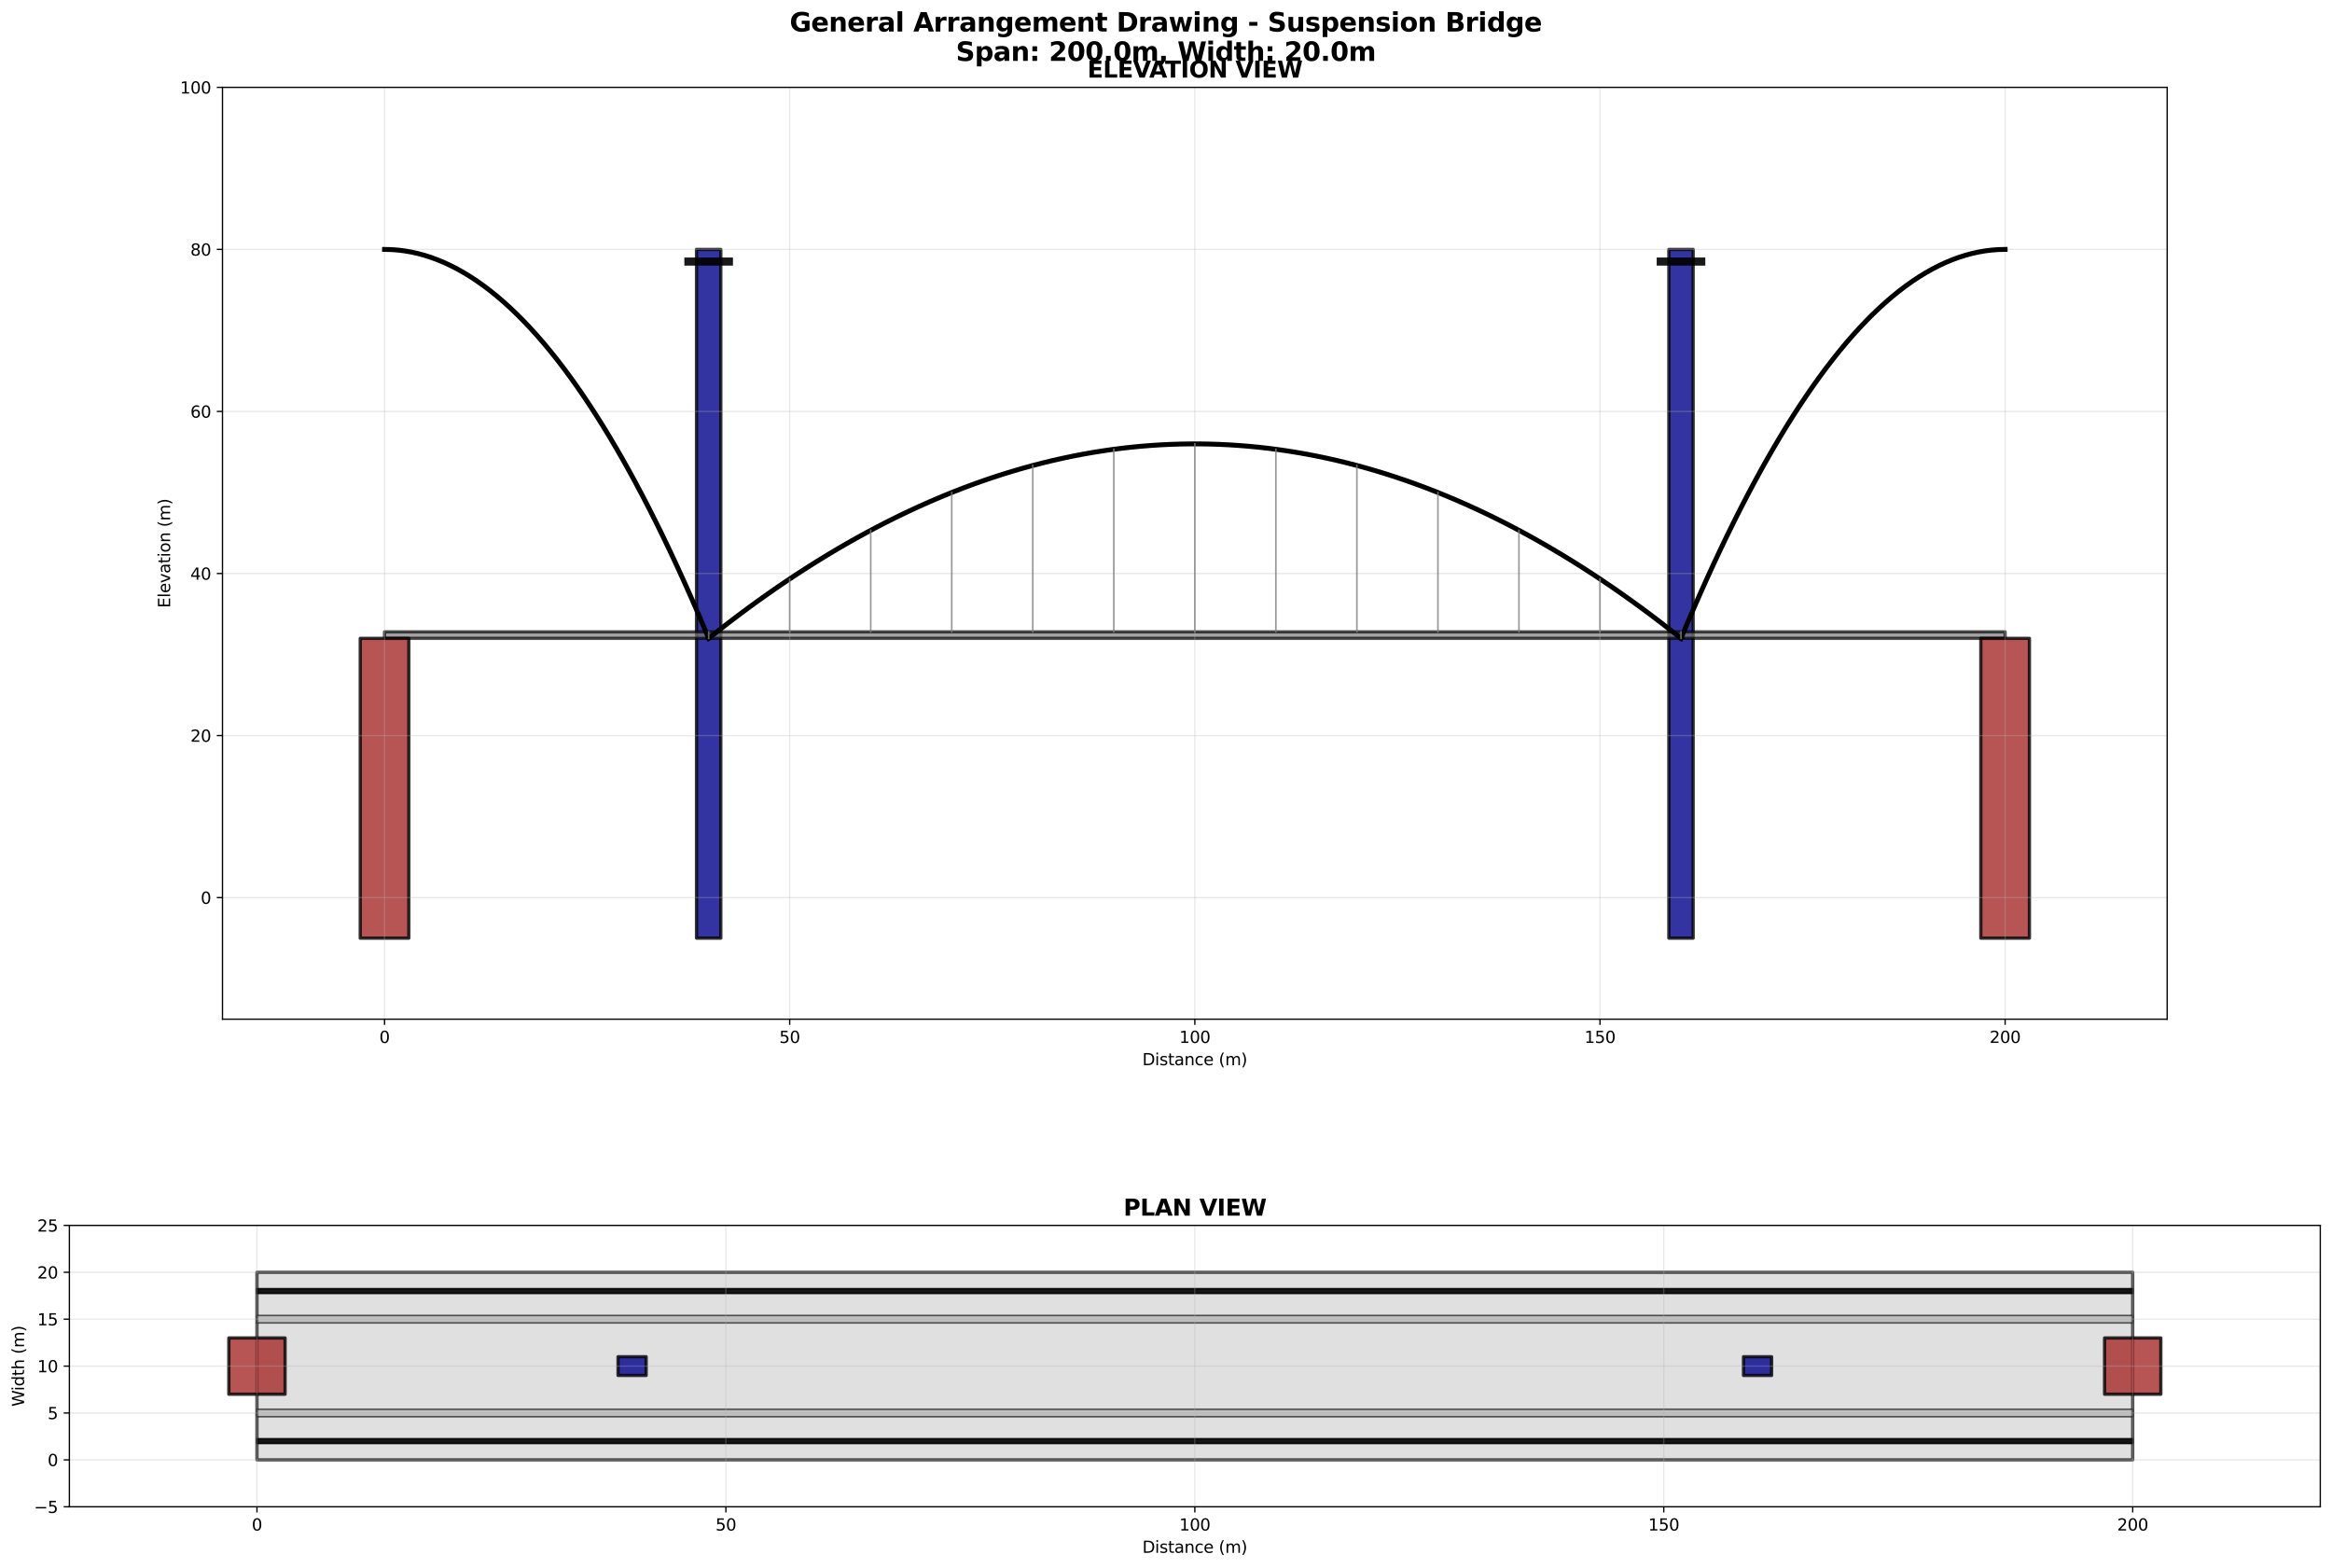 <?xml version="1.0" encoding="utf-8" standalone="no"?>
<!DOCTYPE svg PUBLIC "-//W3C//DTD SVG 1.1//EN"
  "http://www.w3.org/Graphics/SVG/1.1/DTD/svg11.dtd">
<svg xmlns:xlink="http://www.w3.org/1999/xlink" width="1432.47pt" height="963.135pt" viewBox="0 0 1432.47 963.135" xmlns="http://www.w3.org/2000/svg" version="1.1">
 <defs>
  <style type="text/css">*{stroke-linejoin: round; stroke-linecap: butt}</style>
 </defs>
 <g id="figure_1">
  <g id="patch_1">
   <path d="M 0 963.135 
L 1432.47 963.135 
L 1432.47 0 
L 0 0 
z
" style="fill: #ffffff"/>
  </g>
  <g id="axes_1">
   <g id="patch_2">
    <path d="M 136.666 626.057 
L 1331.225 626.057 
L 1331.225 53.664 
L 136.666 53.664 
z
" style="fill: #ffffff"/>
   </g>
   <g id="patch_3">
    <path d="M 427.839 576.284 
L 442.771 576.284 
L 442.771 153.211 
L 427.839 153.211 
z
" clip-path="url(#pac3e25e88b)" style="fill: #00008b; opacity: 0.8; stroke: #000000; stroke-width: 2; stroke-linejoin: miter"/>
   </g>
   <g id="patch_4">
    <path d="M 420.373 163.165 
L 450.237 163.165 
L 450.237 158.188 
L 420.373 158.188 
z
" clip-path="url(#pac3e25e88b)" style="opacity: 0.9"/>
   </g>
   <g id="patch_5">
    <path d="M 1025.119 576.284 
L 1040.051 576.284 
L 1040.051 153.211 
L 1025.119 153.211 
z
" clip-path="url(#pac3e25e88b)" style="fill: #00008b; opacity: 0.8; stroke: #000000; stroke-width: 2; stroke-linejoin: miter"/>
   </g>
   <g id="patch_6">
    <path d="M 1017.653 163.165 
L 1047.517 163.165 
L 1047.517 158.188 
L 1017.653 158.188 
z
" clip-path="url(#pac3e25e88b)" style="opacity: 0.9"/>
   </g>
   <g id="patch_7">
    <path d="M 236.212 392.122 
L 1231.678 392.122 
L 1231.678 388.141 
L 236.212 388.141 
z
" clip-path="url(#pac3e25e88b)" style="fill: #808080; opacity: 0.7; stroke: #000000; stroke-width: 2; stroke-linejoin: miter"/>
   </g>
   <g id="patch_8">
    <path d="M 221.28 576.284 
L 251.144 576.284 
L 251.144 392.122 
L 221.28 392.122 
z
" clip-path="url(#pac3e25e88b)" style="fill: #a52a2a; opacity: 0.8; stroke: #000000; stroke-width: 2; stroke-linejoin: miter"/>
   </g>
   <g id="patch_9">
    <path d="M 1216.746 576.284 
L 1246.61 576.284 
L 1246.61 392.122 
L 1216.746 392.122 
z
" clip-path="url(#pac3e25e88b)" style="fill: #a52a2a; opacity: 0.8; stroke: #000000; stroke-width: 2; stroke-linejoin: miter"/>
   </g>
   <g id="matplotlib.axis_1">
    <g id="xtick_1">
     <g id="line2d_1">
      <path d="M 236.212 626.057 
L 236.212 53.664 
" clip-path="url(#pac3e25e88b)" style="fill: none; stroke: #b0b0b0; stroke-opacity: 0.3; stroke-width: 0.8; stroke-linecap: square"/>
     </g>
     <g id="line2d_2">
      <defs>
       <path id="m852e90b059" d="M 0 0 
L 0 3.5 
" style="stroke: #000000; stroke-width: 0.8"/>
      </defs>
      <g>
       <use xlink:href="#m852e90b059" x="236.212" y="626.057" style="stroke: #000000; stroke-width: 0.8"/>
      </g>
     </g>
     <g id="text_1">
      <!-- 0 -->
      <g transform="translate(233.031 640.655) scale(0.1 -0.1)">
       <defs>
        <path id="DejaVuSans-30" d="M 2034 4250 
Q 1547 4250 1301 3770 
Q 1056 3291 1056 2328 
Q 1056 1369 1301 889 
Q 1547 409 2034 409 
Q 2525 409 2770 889 
Q 3016 1369 3016 2328 
Q 3016 3291 2770 3770 
Q 2525 4250 2034 4250 
z
M 2034 4750 
Q 2819 4750 3233 4129 
Q 3647 3509 3647 2328 
Q 3647 1150 3233 529 
Q 2819 -91 2034 -91 
Q 1250 -91 836 529 
Q 422 1150 422 2328 
Q 422 3509 836 4129 
Q 1250 4750 2034 4750 
z
" transform="scale(0.016)"/>
       </defs>
       <use xlink:href="#DejaVuSans-30"/>
      </g>
     </g>
    </g>
    <g id="xtick_2">
     <g id="line2d_3">
      <path d="M 485.079 626.057 
L 485.079 53.664 
" clip-path="url(#pac3e25e88b)" style="fill: none; stroke: #b0b0b0; stroke-opacity: 0.3; stroke-width: 0.8; stroke-linecap: square"/>
     </g>
     <g id="line2d_4">
      <g>
       <use xlink:href="#m852e90b059" x="485.079" y="626.057" style="stroke: #000000; stroke-width: 0.8"/>
      </g>
     </g>
     <g id="text_2">
      <!-- 50 -->
      <g transform="translate(478.716 640.655) scale(0.1 -0.1)">
       <defs>
        <path id="DejaVuSans-35" d="M 691 4666 
L 3169 4666 
L 3169 4134 
L 1269 4134 
L 1269 2991 
Q 1406 3038 1543 3061 
Q 1681 3084 1819 3084 
Q 2600 3084 3056 2656 
Q 3513 2228 3513 1497 
Q 3513 744 3044 326 
Q 2575 -91 1722 -91 
Q 1428 -91 1123 -41 
Q 819 9 494 109 
L 494 744 
Q 775 591 1075 516 
Q 1375 441 1709 441 
Q 2250 441 2565 725 
Q 2881 1009 2881 1497 
Q 2881 1984 2565 2268 
Q 2250 2553 1709 2553 
Q 1456 2553 1204 2497 
Q 953 2441 691 2322 
L 691 4666 
z
" transform="scale(0.016)"/>
       </defs>
       <use xlink:href="#DejaVuSans-35"/>
       <use xlink:href="#DejaVuSans-30" transform="translate(63.623 0)"/>
      </g>
     </g>
    </g>
    <g id="xtick_3">
     <g id="line2d_5">
      <path d="M 733.945 626.057 
L 733.945 53.664 
" clip-path="url(#pac3e25e88b)" style="fill: none; stroke: #b0b0b0; stroke-opacity: 0.3; stroke-width: 0.8; stroke-linecap: square"/>
     </g>
     <g id="line2d_6">
      <g>
       <use xlink:href="#m852e90b059" x="733.945" y="626.057" style="stroke: #000000; stroke-width: 0.8"/>
      </g>
     </g>
     <g id="text_3">
      <!-- 100 -->
      <g transform="translate(724.402 640.655) scale(0.1 -0.1)">
       <defs>
        <path id="DejaVuSans-31" d="M 794 531 
L 1825 531 
L 1825 4091 
L 703 3866 
L 703 4441 
L 1819 4666 
L 2450 4666 
L 2450 531 
L 3481 531 
L 3481 0 
L 794 0 
L 794 531 
z
" transform="scale(0.016)"/>
       </defs>
       <use xlink:href="#DejaVuSans-31"/>
       <use xlink:href="#DejaVuSans-30" transform="translate(63.623 0)"/>
       <use xlink:href="#DejaVuSans-30" transform="translate(127.246 0)"/>
      </g>
     </g>
    </g>
    <g id="xtick_4">
     <g id="line2d_7">
      <path d="M 982.812 626.057 
L 982.812 53.664 
" clip-path="url(#pac3e25e88b)" style="fill: none; stroke: #b0b0b0; stroke-opacity: 0.3; stroke-width: 0.8; stroke-linecap: square"/>
     </g>
     <g id="line2d_8">
      <g>
       <use xlink:href="#m852e90b059" x="982.812" y="626.057" style="stroke: #000000; stroke-width: 0.8"/>
      </g>
     </g>
     <g id="text_4">
      <!-- 150 -->
      <g transform="translate(973.268 640.655) scale(0.1 -0.1)">
       <use xlink:href="#DejaVuSans-31"/>
       <use xlink:href="#DejaVuSans-35" transform="translate(63.623 0)"/>
       <use xlink:href="#DejaVuSans-30" transform="translate(127.246 0)"/>
      </g>
     </g>
    </g>
    <g id="xtick_5">
     <g id="line2d_9">
      <path d="M 1231.678 626.057 
L 1231.678 53.664 
" clip-path="url(#pac3e25e88b)" style="fill: none; stroke: #b0b0b0; stroke-opacity: 0.3; stroke-width: 0.8; stroke-linecap: square"/>
     </g>
     <g id="line2d_10">
      <g>
       <use xlink:href="#m852e90b059" x="1231.678" y="626.057" style="stroke: #000000; stroke-width: 0.8"/>
      </g>
     </g>
     <g id="text_5">
      <!-- 200 -->
      <g transform="translate(1222.135 640.655) scale(0.1 -0.1)">
       <defs>
        <path id="DejaVuSans-32" d="M 1228 531 
L 3431 531 
L 3431 0 
L 469 0 
L 469 531 
Q 828 903 1448 1529 
Q 2069 2156 2228 2338 
Q 2531 2678 2651 2914 
Q 2772 3150 2772 3378 
Q 2772 3750 2511 3984 
Q 2250 4219 1831 4219 
Q 1534 4219 1204 4116 
Q 875 4013 500 3803 
L 500 4441 
Q 881 4594 1212 4672 
Q 1544 4750 1819 4750 
Q 2544 4750 2975 4387 
Q 3406 4025 3406 3419 
Q 3406 3131 3298 2873 
Q 3191 2616 2906 2266 
Q 2828 2175 2409 1742 
Q 1991 1309 1228 531 
z
" transform="scale(0.016)"/>
       </defs>
       <use xlink:href="#DejaVuSans-32"/>
       <use xlink:href="#DejaVuSans-30" transform="translate(63.623 0)"/>
       <use xlink:href="#DejaVuSans-30" transform="translate(127.246 0)"/>
      </g>
     </g>
    </g>
    <g id="text_6">
     <!-- Distance (m) -->
     <g transform="translate(701.722 654.334) scale(0.1 -0.1)">
      <defs>
       <path id="DejaVuSans-44" d="M 1259 4147 
L 1259 519 
L 2022 519 
Q 2988 519 3436 956 
Q 3884 1394 3884 2338 
Q 3884 3275 3436 3711 
Q 2988 4147 2022 4147 
L 1259 4147 
z
M 628 4666 
L 1925 4666 
Q 3281 4666 3915 4102 
Q 4550 3538 4550 2338 
Q 4550 1131 3912 565 
Q 3275 0 1925 0 
L 628 0 
L 628 4666 
z
" transform="scale(0.016)"/>
       <path id="DejaVuSans-69" d="M 603 3500 
L 1178 3500 
L 1178 0 
L 603 0 
L 603 3500 
z
M 603 4863 
L 1178 4863 
L 1178 4134 
L 603 4134 
L 603 4863 
z
" transform="scale(0.016)"/>
       <path id="DejaVuSans-73" d="M 2834 3397 
L 2834 2853 
Q 2591 2978 2328 3040 
Q 2066 3103 1784 3103 
Q 1356 3103 1142 2972 
Q 928 2841 928 2578 
Q 928 2378 1081 2264 
Q 1234 2150 1697 2047 
L 1894 2003 
Q 2506 1872 2764 1633 
Q 3022 1394 3022 966 
Q 3022 478 2636 193 
Q 2250 -91 1575 -91 
Q 1294 -91 989 -36 
Q 684 19 347 128 
L 347 722 
Q 666 556 975 473 
Q 1284 391 1588 391 
Q 1994 391 2212 530 
Q 2431 669 2431 922 
Q 2431 1156 2273 1281 
Q 2116 1406 1581 1522 
L 1381 1569 
Q 847 1681 609 1914 
Q 372 2147 372 2553 
Q 372 3047 722 3315 
Q 1072 3584 1716 3584 
Q 2034 3584 2315 3537 
Q 2597 3491 2834 3397 
z
" transform="scale(0.016)"/>
       <path id="DejaVuSans-74" d="M 1172 4494 
L 1172 3500 
L 2356 3500 
L 2356 3053 
L 1172 3053 
L 1172 1153 
Q 1172 725 1289 603 
Q 1406 481 1766 481 
L 2356 481 
L 2356 0 
L 1766 0 
Q 1100 0 847 248 
Q 594 497 594 1153 
L 594 3053 
L 172 3053 
L 172 3500 
L 594 3500 
L 594 4494 
L 1172 4494 
z
" transform="scale(0.016)"/>
       <path id="DejaVuSans-61" d="M 2194 1759 
Q 1497 1759 1228 1600 
Q 959 1441 959 1056 
Q 959 750 1161 570 
Q 1363 391 1709 391 
Q 2188 391 2477 730 
Q 2766 1069 2766 1631 
L 2766 1759 
L 2194 1759 
z
M 3341 1997 
L 3341 0 
L 2766 0 
L 2766 531 
Q 2569 213 2275 61 
Q 1981 -91 1556 -91 
Q 1019 -91 701 211 
Q 384 513 384 1019 
Q 384 1609 779 1909 
Q 1175 2209 1959 2209 
L 2766 2209 
L 2766 2266 
Q 2766 2663 2505 2880 
Q 2244 3097 1772 3097 
Q 1472 3097 1187 3025 
Q 903 2953 641 2809 
L 641 3341 
Q 956 3463 1253 3523 
Q 1550 3584 1831 3584 
Q 2591 3584 2966 3190 
Q 3341 2797 3341 1997 
z
" transform="scale(0.016)"/>
       <path id="DejaVuSans-6e" d="M 3513 2113 
L 3513 0 
L 2938 0 
L 2938 2094 
Q 2938 2591 2744 2837 
Q 2550 3084 2163 3084 
Q 1697 3084 1428 2787 
Q 1159 2491 1159 1978 
L 1159 0 
L 581 0 
L 581 3500 
L 1159 3500 
L 1159 2956 
Q 1366 3272 1645 3428 
Q 1925 3584 2291 3584 
Q 2894 3584 3203 3211 
Q 3513 2838 3513 2113 
z
" transform="scale(0.016)"/>
       <path id="DejaVuSans-63" d="M 3122 3366 
L 3122 2828 
Q 2878 2963 2633 3030 
Q 2388 3097 2138 3097 
Q 1578 3097 1268 2742 
Q 959 2388 959 1747 
Q 959 1106 1268 751 
Q 1578 397 2138 397 
Q 2388 397 2633 464 
Q 2878 531 3122 666 
L 3122 134 
Q 2881 22 2623 -34 
Q 2366 -91 2075 -91 
Q 1284 -91 818 406 
Q 353 903 353 1747 
Q 353 2603 823 3093 
Q 1294 3584 2113 3584 
Q 2378 3584 2631 3529 
Q 2884 3475 3122 3366 
z
" transform="scale(0.016)"/>
       <path id="DejaVuSans-65" d="M 3597 1894 
L 3597 1613 
L 953 1613 
Q 991 1019 1311 708 
Q 1631 397 2203 397 
Q 2534 397 2845 478 
Q 3156 559 3463 722 
L 3463 178 
Q 3153 47 2828 -22 
Q 2503 -91 2169 -91 
Q 1331 -91 842 396 
Q 353 884 353 1716 
Q 353 2575 817 3079 
Q 1281 3584 2069 3584 
Q 2775 3584 3186 3129 
Q 3597 2675 3597 1894 
z
M 3022 2063 
Q 3016 2534 2758 2815 
Q 2500 3097 2075 3097 
Q 1594 3097 1305 2825 
Q 1016 2553 972 2059 
L 3022 2063 
z
" transform="scale(0.016)"/>
       <path id="DejaVuSans-20" transform="scale(0.016)"/>
       <path id="DejaVuSans-28" d="M 1984 4856 
Q 1566 4138 1362 3434 
Q 1159 2731 1159 2009 
Q 1159 1288 1364 580 
Q 1569 -128 1984 -844 
L 1484 -844 
Q 1016 -109 783 600 
Q 550 1309 550 2009 
Q 550 2706 781 3412 
Q 1013 4119 1484 4856 
L 1984 4856 
z
" transform="scale(0.016)"/>
       <path id="DejaVuSans-6d" d="M 3328 2828 
Q 3544 3216 3844 3400 
Q 4144 3584 4550 3584 
Q 5097 3584 5394 3201 
Q 5691 2819 5691 2113 
L 5691 0 
L 5113 0 
L 5113 2094 
Q 5113 2597 4934 2840 
Q 4756 3084 4391 3084 
Q 3944 3084 3684 2787 
Q 3425 2491 3425 1978 
L 3425 0 
L 2847 0 
L 2847 2094 
Q 2847 2600 2669 2842 
Q 2491 3084 2119 3084 
Q 1678 3084 1418 2786 
Q 1159 2488 1159 1978 
L 1159 0 
L 581 0 
L 581 3500 
L 1159 3500 
L 1159 2956 
Q 1356 3278 1631 3431 
Q 1906 3584 2284 3584 
Q 2666 3584 2933 3390 
Q 3200 3197 3328 2828 
z
" transform="scale(0.016)"/>
       <path id="DejaVuSans-29" d="M 513 4856 
L 1013 4856 
Q 1481 4119 1714 3412 
Q 1947 2706 1947 2009 
Q 1947 1309 1714 600 
Q 1481 -109 1013 -844 
L 513 -844 
Q 928 -128 1133 580 
Q 1338 1288 1338 2009 
Q 1338 2731 1133 3434 
Q 928 4138 513 4856 
z
" transform="scale(0.016)"/>
      </defs>
      <use xlink:href="#DejaVuSans-44"/>
      <use xlink:href="#DejaVuSans-69" transform="translate(77.002 0)"/>
      <use xlink:href="#DejaVuSans-73" transform="translate(104.785 0)"/>
      <use xlink:href="#DejaVuSans-74" transform="translate(156.885 0)"/>
      <use xlink:href="#DejaVuSans-61" transform="translate(196.094 0)"/>
      <use xlink:href="#DejaVuSans-6e" transform="translate(257.373 0)"/>
      <use xlink:href="#DejaVuSans-63" transform="translate(320.752 0)"/>
      <use xlink:href="#DejaVuSans-65" transform="translate(375.732 0)"/>
      <use xlink:href="#DejaVuSans-20" transform="translate(437.256 0)"/>
      <use xlink:href="#DejaVuSans-28" transform="translate(469.043 0)"/>
      <use xlink:href="#DejaVuSans-6d" transform="translate(508.057 0)"/>
      <use xlink:href="#DejaVuSans-29" transform="translate(605.469 0)"/>
     </g>
    </g>
   </g>
   <g id="matplotlib.axis_2">
    <g id="ytick_1">
     <g id="line2d_11">
      <path d="M 136.666 551.397 
L 1331.225 551.397 
" clip-path="url(#pac3e25e88b)" style="fill: none; stroke: #b0b0b0; stroke-opacity: 0.3; stroke-width: 0.8; stroke-linecap: square"/>
     </g>
     <g id="line2d_12">
      <defs>
       <path id="m643b336040" d="M 0 0 
L -3.5 0 
" style="stroke: #000000; stroke-width: 0.8"/>
      </defs>
      <g>
       <use xlink:href="#m643b336040" x="136.666" y="551.397" style="stroke: #000000; stroke-width: 0.8"/>
      </g>
     </g>
     <g id="text_7">
      <!-- 0 -->
      <g transform="translate(123.303 555.196) scale(0.1 -0.1)">
       <use xlink:href="#DejaVuSans-30"/>
      </g>
     </g>
    </g>
    <g id="ytick_2">
     <g id="line2d_13">
      <path d="M 136.666 451.85 
L 1331.225 451.85 
" clip-path="url(#pac3e25e88b)" style="fill: none; stroke: #b0b0b0; stroke-opacity: 0.3; stroke-width: 0.8; stroke-linecap: square"/>
     </g>
     <g id="line2d_14">
      <g>
       <use xlink:href="#m643b336040" x="136.666" y="451.85" style="stroke: #000000; stroke-width: 0.8"/>
      </g>
     </g>
     <g id="text_8">
      <!-- 20 -->
      <g transform="translate(116.941 455.65) scale(0.1 -0.1)">
       <use xlink:href="#DejaVuSans-32"/>
       <use xlink:href="#DejaVuSans-30" transform="translate(63.623 0)"/>
      </g>
     </g>
    </g>
    <g id="ytick_3">
     <g id="line2d_15">
      <path d="M 136.666 352.304 
L 1331.225 352.304 
" clip-path="url(#pac3e25e88b)" style="fill: none; stroke: #b0b0b0; stroke-opacity: 0.3; stroke-width: 0.8; stroke-linecap: square"/>
     </g>
     <g id="line2d_16">
      <g>
       <use xlink:href="#m643b336040" x="136.666" y="352.304" style="stroke: #000000; stroke-width: 0.8"/>
      </g>
     </g>
     <g id="text_9">
      <!-- 40 -->
      <g transform="translate(116.941 356.103) scale(0.1 -0.1)">
       <defs>
        <path id="DejaVuSans-34" d="M 2419 4116 
L 825 1625 
L 2419 1625 
L 2419 4116 
z
M 2253 4666 
L 3047 4666 
L 3047 1625 
L 3713 1625 
L 3713 1100 
L 3047 1100 
L 3047 0 
L 2419 0 
L 2419 1100 
L 313 1100 
L 313 1709 
L 2253 4666 
z
" transform="scale(0.016)"/>
       </defs>
       <use xlink:href="#DejaVuSans-34"/>
       <use xlink:href="#DejaVuSans-30" transform="translate(63.623 0)"/>
      </g>
     </g>
    </g>
    <g id="ytick_4">
     <g id="line2d_17">
      <path d="M 136.666 252.757 
L 1331.225 252.757 
" clip-path="url(#pac3e25e88b)" style="fill: none; stroke: #b0b0b0; stroke-opacity: 0.3; stroke-width: 0.8; stroke-linecap: square"/>
     </g>
     <g id="line2d_18">
      <g>
       <use xlink:href="#m643b336040" x="136.666" y="252.757" style="stroke: #000000; stroke-width: 0.8"/>
      </g>
     </g>
     <g id="text_10">
      <!-- 60 -->
      <g transform="translate(116.941 256.556) scale(0.1 -0.1)">
       <defs>
        <path id="DejaVuSans-36" d="M 2113 2584 
Q 1688 2584 1439 2293 
Q 1191 2003 1191 1497 
Q 1191 994 1439 701 
Q 1688 409 2113 409 
Q 2538 409 2786 701 
Q 3034 994 3034 1497 
Q 3034 2003 2786 2293 
Q 2538 2584 2113 2584 
z
M 3366 4563 
L 3366 3988 
Q 3128 4100 2886 4159 
Q 2644 4219 2406 4219 
Q 1781 4219 1451 3797 
Q 1122 3375 1075 2522 
Q 1259 2794 1537 2939 
Q 1816 3084 2150 3084 
Q 2853 3084 3261 2657 
Q 3669 2231 3669 1497 
Q 3669 778 3244 343 
Q 2819 -91 2113 -91 
Q 1303 -91 875 529 
Q 447 1150 447 2328 
Q 447 3434 972 4092 
Q 1497 4750 2381 4750 
Q 2619 4750 2861 4703 
Q 3103 4656 3366 4563 
z
" transform="scale(0.016)"/>
       </defs>
       <use xlink:href="#DejaVuSans-36"/>
       <use xlink:href="#DejaVuSans-30" transform="translate(63.623 0)"/>
      </g>
     </g>
    </g>
    <g id="ytick_5">
     <g id="line2d_19">
      <path d="M 136.666 153.211 
L 1331.225 153.211 
" clip-path="url(#pac3e25e88b)" style="fill: none; stroke: #b0b0b0; stroke-opacity: 0.3; stroke-width: 0.8; stroke-linecap: square"/>
     </g>
     <g id="line2d_20">
      <g>
       <use xlink:href="#m643b336040" x="136.666" y="153.211" style="stroke: #000000; stroke-width: 0.8"/>
      </g>
     </g>
     <g id="text_11">
      <!-- 80 -->
      <g transform="translate(116.941 157.01) scale(0.1 -0.1)">
       <defs>
        <path id="DejaVuSans-38" d="M 2034 2216 
Q 1584 2216 1326 1975 
Q 1069 1734 1069 1313 
Q 1069 891 1326 650 
Q 1584 409 2034 409 
Q 2484 409 2743 651 
Q 3003 894 3003 1313 
Q 3003 1734 2745 1975 
Q 2488 2216 2034 2216 
z
M 1403 2484 
Q 997 2584 770 2862 
Q 544 3141 544 3541 
Q 544 4100 942 4425 
Q 1341 4750 2034 4750 
Q 2731 4750 3128 4425 
Q 3525 4100 3525 3541 
Q 3525 3141 3298 2862 
Q 3072 2584 2669 2484 
Q 3125 2378 3379 2068 
Q 3634 1759 3634 1313 
Q 3634 634 3220 271 
Q 2806 -91 2034 -91 
Q 1263 -91 848 271 
Q 434 634 434 1313 
Q 434 1759 690 2068 
Q 947 2378 1403 2484 
z
M 1172 3481 
Q 1172 3119 1398 2916 
Q 1625 2713 2034 2713 
Q 2441 2713 2670 2916 
Q 2900 3119 2900 3481 
Q 2900 3844 2670 4047 
Q 2441 4250 2034 4250 
Q 1625 4250 1398 4047 
Q 1172 3844 1172 3481 
z
" transform="scale(0.016)"/>
       </defs>
       <use xlink:href="#DejaVuSans-38"/>
       <use xlink:href="#DejaVuSans-30" transform="translate(63.623 0)"/>
      </g>
     </g>
    </g>
    <g id="ytick_6">
     <g id="line2d_21">
      <path d="M 136.666 53.664 
L 1331.225 53.664 
" clip-path="url(#pac3e25e88b)" style="fill: none; stroke: #b0b0b0; stroke-opacity: 0.3; stroke-width: 0.8; stroke-linecap: square"/>
     </g>
     <g id="line2d_22">
      <g>
       <use xlink:href="#m643b336040" x="136.666" y="53.664" style="stroke: #000000; stroke-width: 0.8"/>
      </g>
     </g>
     <g id="text_12">
      <!-- 100 -->
      <g transform="translate(110.578 57.463) scale(0.1 -0.1)">
       <use xlink:href="#DejaVuSans-31"/>
       <use xlink:href="#DejaVuSans-30" transform="translate(63.623 0)"/>
       <use xlink:href="#DejaVuSans-30" transform="translate(127.246 0)"/>
      </g>
     </g>
    </g>
    <g id="text_13">
     <!-- Elevation (m) -->
     <g transform="translate(104.498 373.447) rotate(-90) scale(0.1 -0.1)">
      <defs>
       <path id="DejaVuSans-45" d="M 628 4666 
L 3578 4666 
L 3578 4134 
L 1259 4134 
L 1259 2753 
L 3481 2753 
L 3481 2222 
L 1259 2222 
L 1259 531 
L 3634 531 
L 3634 0 
L 628 0 
L 628 4666 
z
" transform="scale(0.016)"/>
       <path id="DejaVuSans-6c" d="M 603 4863 
L 1178 4863 
L 1178 0 
L 603 0 
L 603 4863 
z
" transform="scale(0.016)"/>
       <path id="DejaVuSans-76" d="M 191 3500 
L 800 3500 
L 1894 563 
L 2988 3500 
L 3597 3500 
L 2284 0 
L 1503 0 
L 191 3500 
z
" transform="scale(0.016)"/>
       <path id="DejaVuSans-6f" d="M 1959 3097 
Q 1497 3097 1228 2736 
Q 959 2375 959 1747 
Q 959 1119 1226 758 
Q 1494 397 1959 397 
Q 2419 397 2687 759 
Q 2956 1122 2956 1747 
Q 2956 2369 2687 2733 
Q 2419 3097 1959 3097 
z
M 1959 3584 
Q 2709 3584 3137 3096 
Q 3566 2609 3566 1747 
Q 3566 888 3137 398 
Q 2709 -91 1959 -91 
Q 1206 -91 779 398 
Q 353 888 353 1747 
Q 353 2609 779 3096 
Q 1206 3584 1959 3584 
z
" transform="scale(0.016)"/>
      </defs>
      <use xlink:href="#DejaVuSans-45"/>
      <use xlink:href="#DejaVuSans-6c" transform="translate(63.184 0)"/>
      <use xlink:href="#DejaVuSans-65" transform="translate(90.967 0)"/>
      <use xlink:href="#DejaVuSans-76" transform="translate(152.49 0)"/>
      <use xlink:href="#DejaVuSans-61" transform="translate(211.67 0)"/>
      <use xlink:href="#DejaVuSans-74" transform="translate(272.949 0)"/>
      <use xlink:href="#DejaVuSans-69" transform="translate(312.158 0)"/>
      <use xlink:href="#DejaVuSans-6f" transform="translate(339.941 0)"/>
      <use xlink:href="#DejaVuSans-6e" transform="translate(401.123 0)"/>
      <use xlink:href="#DejaVuSans-20" transform="translate(464.502 0)"/>
      <use xlink:href="#DejaVuSans-28" transform="translate(496.289 0)"/>
      <use xlink:href="#DejaVuSans-6d" transform="translate(535.303 0)"/>
      <use xlink:href="#DejaVuSans-29" transform="translate(632.715 0)"/>
     </g>
    </g>
   </g>
   <g id="line2d_23">
    <path d="M 435.305 392.122 
L 441.339 387.345 
L 447.372 382.664 
L 453.405 378.082 
L 459.438 373.597 
L 465.471 369.209 
L 471.504 364.919 
L 477.537 360.726 
L 483.571 356.631 
L 489.604 352.633 
L 495.637 348.733 
L 501.67 344.93 
L 507.703 341.225 
L 513.736 337.617 
L 519.769 334.107 
L 525.802 330.694 
L 531.836 327.379 
L 537.869 324.161 
L 543.902 321.041 
L 549.935 318.019 
L 555.968 315.093 
L 562.001 312.266 
L 568.034 309.536 
L 574.067 306.903 
L 580.101 304.368 
L 586.134 301.93 
L 592.167 299.59 
L 598.2 297.348 
L 604.233 295.202 
L 610.266 293.155 
L 616.299 291.205 
L 622.332 289.352 
L 628.366 287.597 
L 634.399 285.939 
L 640.432 284.379 
L 646.465 282.917 
L 652.498 281.552 
L 658.531 280.284 
L 664.564 279.114 
L 670.597 278.042 
L 676.631 277.066 
L 682.664 276.189 
L 688.697 275.409 
L 694.73 274.726 
L 700.763 274.141 
L 706.796 273.654 
L 712.829 273.264 
L 718.862 272.971 
L 724.896 272.776 
L 730.929 272.679 
L 736.962 272.679 
L 742.995 272.776 
L 749.028 272.971 
L 755.061 273.264 
L 761.094 273.654 
L 767.128 274.141 
L 773.161 274.726 
L 779.194 275.409 
L 785.227 276.189 
L 791.26 277.066 
L 797.293 278.042 
L 803.326 279.114 
L 809.359 280.284 
L 815.393 281.552 
L 821.426 282.917 
L 827.459 284.379 
L 833.492 285.939 
L 839.525 287.597 
L 845.558 289.352 
L 851.591 291.205 
L 857.624 293.155 
L 863.658 295.202 
L 869.691 297.348 
L 875.724 299.59 
L 881.757 301.93 
L 887.79 304.368 
L 893.823 306.903 
L 899.856 309.536 
L 905.889 312.266 
L 911.923 315.093 
L 917.956 318.019 
L 923.989 321.041 
L 930.022 324.161 
L 936.055 327.379 
L 942.088 330.694 
L 948.121 334.107 
L 954.154 337.617 
L 960.188 341.225 
L 966.221 344.93 
L 972.254 348.733 
L 978.287 352.633 
L 984.32 356.631 
L 990.353 360.726 
L 996.386 364.919 
L 1002.419 369.209 
L 1008.453 373.597 
L 1014.486 378.082 
L 1020.519 382.664 
L 1026.552 387.345 
L 1032.585 392.122 
" clip-path="url(#pac3e25e88b)" style="fill: none; stroke: #000000; stroke-width: 3; stroke-linecap: square"/>
   </g>
   <g id="line2d_24">
    <path d="M 236.212 153.211 
L 240.275 153.31 
L 244.339 153.609 
L 248.402 154.106 
L 252.465 154.803 
L 256.528 155.698 
L 260.591 156.793 
L 264.654 158.086 
L 268.717 159.579 
L 272.78 161.271 
L 276.844 163.161 
L 280.907 165.251 
L 284.97 167.539 
L 289.033 170.027 
L 293.096 172.714 
L 297.159 175.599 
L 301.222 178.684 
L 305.285 181.968 
L 309.349 185.45 
L 313.412 189.132 
L 317.475 193.013 
L 321.538 197.092 
L 325.601 201.371 
L 329.664 205.849 
L 333.727 210.526 
L 337.79 215.401 
L 341.854 220.476 
L 345.917 225.75 
L 349.98 231.223 
L 354.043 236.894 
L 358.106 242.765 
L 362.169 248.835 
L 366.232 255.104 
L 370.295 261.572 
L 374.359 268.239 
L 378.422 275.104 
L 382.485 282.169 
L 386.548 289.433 
L 390.611 296.896 
L 394.674 304.558 
L 398.737 312.419 
L 402.8 320.479 
L 406.864 328.738 
L 410.927 337.196 
L 414.99 345.853 
L 419.053 354.709 
L 423.116 363.764 
L 427.179 373.017 
L 431.242 382.47 
L 435.305 392.122 
" clip-path="url(#pac3e25e88b)" style="fill: none; stroke: #000000; stroke-width: 3; stroke-linecap: square"/>
   </g>
   <g id="line2d_25">
    <path d="M 1032.585 392.122 
L 1036.648 382.47 
L 1040.711 373.017 
L 1044.775 363.764 
L 1048.838 354.709 
L 1052.901 345.853 
L 1056.964 337.196 
L 1061.027 328.738 
L 1065.09 320.479 
L 1069.153 312.419 
L 1073.216 304.558 
L 1077.28 296.896 
L 1081.343 289.433 
L 1085.406 282.169 
L 1089.469 275.104 
L 1093.532 268.239 
L 1097.595 261.572 
L 1101.658 255.104 
L 1105.721 248.835 
L 1109.785 242.765 
L 1113.848 236.894 
L 1117.911 231.223 
L 1121.974 225.75 
L 1126.037 220.476 
L 1130.1 215.401 
L 1134.163 210.526 
L 1138.226 205.849 
L 1142.29 201.371 
L 1146.353 197.092 
L 1150.416 193.013 
L 1154.479 189.132 
L 1158.542 185.45 
L 1162.605 181.968 
L 1166.668 178.684 
L 1170.731 175.599 
L 1174.795 172.714 
L 1178.858 170.027 
L 1182.921 167.539 
L 1186.984 165.251 
L 1191.047 163.161 
L 1195.11 161.271 
L 1199.173 159.579 
L 1203.236 158.086 
L 1207.3 156.793 
L 1211.363 155.698 
L 1215.426 154.803 
L 1219.489 154.106 
L 1223.552 153.609 
L 1227.615 153.31 
L 1231.678 153.211 
" clip-path="url(#pac3e25e88b)" style="fill: none; stroke: #000000; stroke-width: 3; stroke-linecap: square"/>
   </g>
   <g id="line2d_26">
    <path d="M 435.305 388.141 
L 435.305 392.122 
" clip-path="url(#pac3e25e88b)" style="fill: none; stroke: #808080; stroke-opacity: 0.8; stroke-linecap: square"/>
   </g>
   <g id="line2d_27">
    <path d="M 485.079 388.141 
L 485.079 355.622 
" clip-path="url(#pac3e25e88b)" style="fill: none; stroke: #808080; stroke-opacity: 0.8; stroke-linecap: square"/>
   </g>
   <g id="line2d_28">
    <path d="M 534.852 388.141 
L 534.852 325.758 
" clip-path="url(#pac3e25e88b)" style="fill: none; stroke: #808080; stroke-opacity: 0.8; stroke-linecap: square"/>
   </g>
   <g id="line2d_29">
    <path d="M 584.625 388.141 
L 584.625 302.531 
" clip-path="url(#pac3e25e88b)" style="fill: none; stroke: #808080; stroke-opacity: 0.8; stroke-linecap: square"/>
   </g>
   <g id="line2d_30">
    <path d="M 634.399 388.141 
L 634.399 285.939 
" clip-path="url(#pac3e25e88b)" style="fill: none; stroke: #808080; stroke-opacity: 0.8; stroke-linecap: square"/>
   </g>
   <g id="line2d_31">
    <path d="M 684.172 388.141 
L 684.172 275.985 
" clip-path="url(#pac3e25e88b)" style="fill: none; stroke: #808080; stroke-opacity: 0.8; stroke-linecap: square"/>
   </g>
   <g id="line2d_32">
    <path d="M 733.945 388.141 
L 733.945 272.667 
" clip-path="url(#pac3e25e88b)" style="fill: none; stroke: #808080; stroke-opacity: 0.8; stroke-linecap: square"/>
   </g>
   <g id="line2d_33">
    <path d="M 783.719 388.141 
L 783.719 275.985 
" clip-path="url(#pac3e25e88b)" style="fill: none; stroke: #808080; stroke-opacity: 0.8; stroke-linecap: square"/>
   </g>
   <g id="line2d_34">
    <path d="M 833.492 388.141 
L 833.492 285.939 
" clip-path="url(#pac3e25e88b)" style="fill: none; stroke: #808080; stroke-opacity: 0.8; stroke-linecap: square"/>
   </g>
   <g id="line2d_35">
    <path d="M 883.265 388.141 
L 883.265 302.531 
" clip-path="url(#pac3e25e88b)" style="fill: none; stroke: #808080; stroke-opacity: 0.8; stroke-linecap: square"/>
   </g>
   <g id="line2d_36">
    <path d="M 933.039 388.141 
L 933.039 325.758 
" clip-path="url(#pac3e25e88b)" style="fill: none; stroke: #808080; stroke-opacity: 0.8; stroke-linecap: square"/>
   </g>
   <g id="line2d_37">
    <path d="M 982.812 388.141 
L 982.812 355.622 
" clip-path="url(#pac3e25e88b)" style="fill: none; stroke: #808080; stroke-opacity: 0.8; stroke-linecap: square"/>
   </g>
   <g id="line2d_38">
    <path d="M 1032.585 388.141 
L 1032.585 392.122 
" clip-path="url(#pac3e25e88b)" style="fill: none; stroke: #808080; stroke-opacity: 0.8; stroke-linecap: square"/>
   </g>
   <g id="patch_10">
    <path d="M 136.666 626.057 
L 136.666 53.664 
" style="fill: none; stroke: #000000; stroke-width: 0.8; stroke-linejoin: miter; stroke-linecap: square"/>
   </g>
   <g id="patch_11">
    <path d="M 1331.225 626.057 
L 1331.225 53.664 
" style="fill: none; stroke: #000000; stroke-width: 0.8; stroke-linejoin: miter; stroke-linecap: square"/>
   </g>
   <g id="patch_12">
    <path d="M 136.666 626.057 
L 1331.225 626.057 
" style="fill: none; stroke: #000000; stroke-width: 0.8; stroke-linejoin: miter; stroke-linecap: square"/>
   </g>
   <g id="patch_13">
    <path d="M 136.666 53.664 
L 1331.225 53.664 
" style="fill: none; stroke: #000000; stroke-width: 0.8; stroke-linejoin: miter; stroke-linecap: square"/>
   </g>
   <g id="text_14">
    <!-- ELEVATION VIEW -->
    <g transform="translate(667.952 47.664) scale(0.14 -0.14)">
     <defs>
      <path id="DejaVuSans-Bold-45" d="M 588 4666 
L 3834 4666 
L 3834 3756 
L 1791 3756 
L 1791 2888 
L 3713 2888 
L 3713 1978 
L 1791 1978 
L 1791 909 
L 3903 909 
L 3903 0 
L 588 0 
L 588 4666 
z
" transform="scale(0.016)"/>
      <path id="DejaVuSans-Bold-4c" d="M 588 4666 
L 1791 4666 
L 1791 909 
L 3903 909 
L 3903 0 
L 588 0 
L 588 4666 
z
" transform="scale(0.016)"/>
      <path id="DejaVuSans-Bold-56" d="M 31 4666 
L 1241 4666 
L 2478 1222 
L 3713 4666 
L 4922 4666 
L 3194 0 
L 1759 0 
L 31 4666 
z
" transform="scale(0.016)"/>
      <path id="DejaVuSans-Bold-41" d="M 3419 850 
L 1538 850 
L 1241 0 
L 31 0 
L 1759 4666 
L 3194 4666 
L 4922 0 
L 3713 0 
L 3419 850 
z
M 1838 1716 
L 3116 1716 
L 2478 3572 
L 1838 1716 
z
" transform="scale(0.016)"/>
      <path id="DejaVuSans-Bold-54" d="M 31 4666 
L 4331 4666 
L 4331 3756 
L 2784 3756 
L 2784 0 
L 1581 0 
L 1581 3756 
L 31 3756 
L 31 4666 
z
" transform="scale(0.016)"/>
      <path id="DejaVuSans-Bold-49" d="M 588 4666 
L 1791 4666 
L 1791 0 
L 588 0 
L 588 4666 
z
" transform="scale(0.016)"/>
      <path id="DejaVuSans-Bold-4f" d="M 2719 3878 
Q 2169 3878 1866 3472 
Q 1563 3066 1563 2328 
Q 1563 1594 1866 1187 
Q 2169 781 2719 781 
Q 3272 781 3575 1187 
Q 3878 1594 3878 2328 
Q 3878 3066 3575 3472 
Q 3272 3878 2719 3878 
z
M 2719 4750 
Q 3844 4750 4481 4106 
Q 5119 3463 5119 2328 
Q 5119 1197 4481 553 
Q 3844 -91 2719 -91 
Q 1597 -91 958 553 
Q 319 1197 319 2328 
Q 319 3463 958 4106 
Q 1597 4750 2719 4750 
z
" transform="scale(0.016)"/>
      <path id="DejaVuSans-Bold-4e" d="M 588 4666 
L 1931 4666 
L 3628 1466 
L 3628 4666 
L 4769 4666 
L 4769 0 
L 3425 0 
L 1728 3200 
L 1728 0 
L 588 0 
L 588 4666 
z
" transform="scale(0.016)"/>
      <path id="DejaVuSans-Bold-20" transform="scale(0.016)"/>
      <path id="DejaVuSans-Bold-57" d="M 191 4666 
L 1344 4666 
L 2150 1275 
L 2950 4666 
L 4109 4666 
L 4909 1275 
L 5716 4666 
L 6859 4666 
L 5759 0 
L 4372 0 
L 3525 3547 
L 2688 0 
L 1300 0 
L 191 4666 
z
" transform="scale(0.016)"/>
     </defs>
     <use xlink:href="#DejaVuSans-Bold-45"/>
     <use xlink:href="#DejaVuSans-Bold-4c" transform="translate(68.311 0)"/>
     <use xlink:href="#DejaVuSans-Bold-45" transform="translate(132.031 0)"/>
     <use xlink:href="#DejaVuSans-Bold-56" transform="translate(200.342 0)"/>
     <use xlink:href="#DejaVuSans-Bold-41" transform="translate(270.984 0)"/>
     <use xlink:href="#DejaVuSans-Bold-54" transform="translate(340.627 0)"/>
     <use xlink:href="#DejaVuSans-Bold-49" transform="translate(408.84 0)"/>
     <use xlink:href="#DejaVuSans-Bold-4f" transform="translate(446.047 0)"/>
     <use xlink:href="#DejaVuSans-Bold-4e" transform="translate(531.057 0)"/>
     <use xlink:href="#DejaVuSans-Bold-20" transform="translate(614.748 0)"/>
     <use xlink:href="#DejaVuSans-Bold-56" transform="translate(649.562 0)"/>
     <use xlink:href="#DejaVuSans-Bold-49" transform="translate(726.955 0)"/>
     <use xlink:href="#DejaVuSans-Bold-45" transform="translate(764.162 0)"/>
     <use xlink:href="#DejaVuSans-Bold-57" transform="translate(832.473 0)"/>
    </g>
   </g>
  </g>
  <g id="axes_2">
   <g id="patch_14">
    <path d="M 42.62 925.579 
L 1425.27 925.579 
L 1425.27 752.748 
L 42.62 752.748 
z
" style="fill: #ffffff"/>
   </g>
   <g id="patch_15">
    <path d="M 157.841 896.774 
L 1310.049 896.774 
L 1310.049 781.553 
L 157.841 781.553 
z
" clip-path="url(#p65886feaf5)" style="fill: #d3d3d3; opacity: 0.7; stroke: #000000; stroke-width: 2; stroke-linejoin: miter"/>
   </g>
   <g id="patch_16">
    <path d="M 157.841 886.692 
L 1310.049 886.692 
L 1310.049 883.812 
L 157.841 883.812 
z
" clip-path="url(#p65886feaf5)" style="opacity: 0.9; stroke: #000000; stroke-linejoin: miter"/>
   </g>
   <g id="patch_17">
    <path d="M 157.841 794.515 
L 1310.049 794.515 
L 1310.049 791.635 
L 157.841 791.635 
z
" clip-path="url(#p65886feaf5)" style="opacity: 0.9; stroke: #000000; stroke-linejoin: miter"/>
   </g>
   <g id="patch_18">
    <path d="M 379.641 844.925 
L 396.924 844.925 
L 396.924 833.402 
L 379.641 833.402 
z
" clip-path="url(#p65886feaf5)" style="fill: #00008b; opacity: 0.8; stroke: #000000; stroke-width: 2; stroke-linejoin: miter"/>
   </g>
   <g id="patch_19">
    <path d="M 1070.966 844.925 
L 1088.249 844.925 
L 1088.249 833.402 
L 1070.966 833.402 
z
" clip-path="url(#p65886feaf5)" style="fill: #00008b; opacity: 0.8; stroke: #000000; stroke-width: 2; stroke-linejoin: miter"/>
   </g>
   <g id="patch_20">
    <path d="M 157.841 870.273 
L 1310.049 870.273 
L 1310.049 865.664 
L 157.841 865.664 
z
" clip-path="url(#p65886feaf5)" style="fill: #a9a9a9; opacity: 0.6; stroke: #000000; stroke-linejoin: miter"/>
   </g>
   <g id="patch_21">
    <path d="M 157.841 812.663 
L 1310.049 812.663 
L 1310.049 808.054 
L 157.841 808.054 
z
" clip-path="url(#p65886feaf5)" style="fill: #a9a9a9; opacity: 0.6; stroke: #000000; stroke-linejoin: miter"/>
   </g>
   <g id="patch_22">
    <path d="M 140.558 856.447 
L 175.124 856.447 
L 175.124 821.88 
L 140.558 821.88 
z
" clip-path="url(#p65886feaf5)" style="fill: #a52a2a; opacity: 0.8; stroke: #000000; stroke-width: 2; stroke-linejoin: miter"/>
   </g>
   <g id="patch_23">
    <path d="M 1292.766 856.447 
L 1327.333 856.447 
L 1327.333 821.88 
L 1292.766 821.88 
z
" clip-path="url(#p65886feaf5)" style="fill: #a52a2a; opacity: 0.8; stroke: #000000; stroke-width: 2; stroke-linejoin: miter"/>
   </g>
   <g id="matplotlib.axis_3">
    <g id="xtick_6">
     <g id="line2d_39">
      <path d="M 157.841 925.579 
L 157.841 752.748 
" clip-path="url(#p65886feaf5)" style="fill: none; stroke: #b0b0b0; stroke-opacity: 0.3; stroke-width: 0.8; stroke-linecap: square"/>
     </g>
     <g id="line2d_40">
      <g>
       <use xlink:href="#m852e90b059" x="157.841" y="925.579" style="stroke: #000000; stroke-width: 0.8"/>
      </g>
     </g>
     <g id="text_15">
      <!-- 0 -->
      <g transform="translate(154.66 940.178) scale(0.1 -0.1)">
       <use xlink:href="#DejaVuSans-30"/>
      </g>
     </g>
    </g>
    <g id="xtick_7">
     <g id="line2d_41">
      <path d="M 445.893 925.579 
L 445.893 752.748 
" clip-path="url(#p65886feaf5)" style="fill: none; stroke: #b0b0b0; stroke-opacity: 0.3; stroke-width: 0.8; stroke-linecap: square"/>
     </g>
     <g id="line2d_42">
      <g>
       <use xlink:href="#m852e90b059" x="445.893" y="925.579" style="stroke: #000000; stroke-width: 0.8"/>
      </g>
     </g>
     <g id="text_16">
      <!-- 50 -->
      <g transform="translate(439.531 940.178) scale(0.1 -0.1)">
       <use xlink:href="#DejaVuSans-35"/>
       <use xlink:href="#DejaVuSans-30" transform="translate(63.623 0)"/>
      </g>
     </g>
    </g>
    <g id="xtick_8">
     <g id="line2d_43">
      <path d="M 733.945 925.579 
L 733.945 752.748 
" clip-path="url(#p65886feaf5)" style="fill: none; stroke: #b0b0b0; stroke-opacity: 0.3; stroke-width: 0.8; stroke-linecap: square"/>
     </g>
     <g id="line2d_44">
      <g>
       <use xlink:href="#m852e90b059" x="733.945" y="925.579" style="stroke: #000000; stroke-width: 0.8"/>
      </g>
     </g>
     <g id="text_17">
      <!-- 100 -->
      <g transform="translate(724.402 940.178) scale(0.1 -0.1)">
       <use xlink:href="#DejaVuSans-31"/>
       <use xlink:href="#DejaVuSans-30" transform="translate(63.623 0)"/>
       <use xlink:href="#DejaVuSans-30" transform="translate(127.246 0)"/>
      </g>
     </g>
    </g>
    <g id="xtick_9">
     <g id="line2d_45">
      <path d="M 1021.997 925.579 
L 1021.997 752.748 
" clip-path="url(#p65886feaf5)" style="fill: none; stroke: #b0b0b0; stroke-opacity: 0.3; stroke-width: 0.8; stroke-linecap: square"/>
     </g>
     <g id="line2d_46">
      <g>
       <use xlink:href="#m852e90b059" x="1021.997" y="925.579" style="stroke: #000000; stroke-width: 0.8"/>
      </g>
     </g>
     <g id="text_18">
      <!-- 150 -->
      <g transform="translate(1012.454 940.178) scale(0.1 -0.1)">
       <use xlink:href="#DejaVuSans-31"/>
       <use xlink:href="#DejaVuSans-35" transform="translate(63.623 0)"/>
       <use xlink:href="#DejaVuSans-30" transform="translate(127.246 0)"/>
      </g>
     </g>
    </g>
    <g id="xtick_10">
     <g id="line2d_47">
      <path d="M 1310.049 925.579 
L 1310.049 752.748 
" clip-path="url(#p65886feaf5)" style="fill: none; stroke: #b0b0b0; stroke-opacity: 0.3; stroke-width: 0.8; stroke-linecap: square"/>
     </g>
     <g id="line2d_48">
      <g>
       <use xlink:href="#m852e90b059" x="1310.049" y="925.579" style="stroke: #000000; stroke-width: 0.8"/>
      </g>
     </g>
     <g id="text_19">
      <!-- 200 -->
      <g transform="translate(1300.506 940.178) scale(0.1 -0.1)">
       <use xlink:href="#DejaVuSans-32"/>
       <use xlink:href="#DejaVuSans-30" transform="translate(63.623 0)"/>
       <use xlink:href="#DejaVuSans-30" transform="translate(127.246 0)"/>
      </g>
     </g>
    </g>
    <g id="text_20">
     <!-- Distance (m) -->
     <g transform="translate(701.722 953.856) scale(0.1 -0.1)">
      <use xlink:href="#DejaVuSans-44"/>
      <use xlink:href="#DejaVuSans-69" transform="translate(77.002 0)"/>
      <use xlink:href="#DejaVuSans-73" transform="translate(104.785 0)"/>
      <use xlink:href="#DejaVuSans-74" transform="translate(156.885 0)"/>
      <use xlink:href="#DejaVuSans-61" transform="translate(196.094 0)"/>
      <use xlink:href="#DejaVuSans-6e" transform="translate(257.373 0)"/>
      <use xlink:href="#DejaVuSans-63" transform="translate(320.752 0)"/>
      <use xlink:href="#DejaVuSans-65" transform="translate(375.732 0)"/>
      <use xlink:href="#DejaVuSans-20" transform="translate(437.256 0)"/>
      <use xlink:href="#DejaVuSans-28" transform="translate(469.043 0)"/>
      <use xlink:href="#DejaVuSans-6d" transform="translate(508.057 0)"/>
      <use xlink:href="#DejaVuSans-29" transform="translate(605.469 0)"/>
     </g>
    </g>
   </g>
   <g id="matplotlib.axis_4">
    <g id="ytick_7">
     <g id="line2d_49">
      <path d="M 42.62 925.579 
L 1425.27 925.579 
" clip-path="url(#p65886feaf5)" style="fill: none; stroke: #b0b0b0; stroke-opacity: 0.3; stroke-width: 0.8; stroke-linecap: square"/>
     </g>
     <g id="line2d_50">
      <g>
       <use xlink:href="#m643b336040" x="42.62" y="925.579" style="stroke: #000000; stroke-width: 0.8"/>
      </g>
     </g>
     <g id="text_21">
      <!-- −5 -->
      <g transform="translate(20.878 929.378) scale(0.1 -0.1)">
       <defs>
        <path id="DejaVuSans-2212" d="M 678 2272 
L 4684 2272 
L 4684 1741 
L 678 1741 
L 678 2272 
z
" transform="scale(0.016)"/>
       </defs>
       <use xlink:href="#DejaVuSans-2212"/>
       <use xlink:href="#DejaVuSans-35" transform="translate(83.789 0)"/>
      </g>
     </g>
    </g>
    <g id="ytick_8">
     <g id="line2d_51">
      <path d="M 42.62 896.774 
L 1425.27 896.774 
" clip-path="url(#p65886feaf5)" style="fill: none; stroke: #b0b0b0; stroke-opacity: 0.3; stroke-width: 0.8; stroke-linecap: square"/>
     </g>
     <g id="line2d_52">
      <g>
       <use xlink:href="#m643b336040" x="42.62" y="896.774" style="stroke: #000000; stroke-width: 0.8"/>
      </g>
     </g>
     <g id="text_22">
      <!-- 0 -->
      <g transform="translate(29.258 900.573) scale(0.1 -0.1)">
       <use xlink:href="#DejaVuSans-30"/>
      </g>
     </g>
    </g>
    <g id="ytick_9">
     <g id="line2d_53">
      <path d="M 42.62 867.969 
L 1425.27 867.969 
" clip-path="url(#p65886feaf5)" style="fill: none; stroke: #b0b0b0; stroke-opacity: 0.3; stroke-width: 0.8; stroke-linecap: square"/>
     </g>
     <g id="line2d_54">
      <g>
       <use xlink:href="#m643b336040" x="42.62" y="867.969" style="stroke: #000000; stroke-width: 0.8"/>
      </g>
     </g>
     <g id="text_23">
      <!-- 5 -->
      <g transform="translate(29.258 871.768) scale(0.1 -0.1)">
       <use xlink:href="#DejaVuSans-35"/>
      </g>
     </g>
    </g>
    <g id="ytick_10">
     <g id="line2d_55">
      <path d="M 42.62 839.163 
L 1425.27 839.163 
" clip-path="url(#p65886feaf5)" style="fill: none; stroke: #b0b0b0; stroke-opacity: 0.3; stroke-width: 0.8; stroke-linecap: square"/>
     </g>
     <g id="line2d_56">
      <g>
       <use xlink:href="#m643b336040" x="42.62" y="839.163" style="stroke: #000000; stroke-width: 0.8"/>
      </g>
     </g>
     <g id="text_24">
      <!-- 10 -->
      <g transform="translate(22.895 842.963) scale(0.1 -0.1)">
       <use xlink:href="#DejaVuSans-31"/>
       <use xlink:href="#DejaVuSans-30" transform="translate(63.623 0)"/>
      </g>
     </g>
    </g>
    <g id="ytick_11">
     <g id="line2d_57">
      <path d="M 42.62 810.358 
L 1425.27 810.358 
" clip-path="url(#p65886feaf5)" style="fill: none; stroke: #b0b0b0; stroke-opacity: 0.3; stroke-width: 0.8; stroke-linecap: square"/>
     </g>
     <g id="line2d_58">
      <g>
       <use xlink:href="#m643b336040" x="42.62" y="810.358" style="stroke: #000000; stroke-width: 0.8"/>
      </g>
     </g>
     <g id="text_25">
      <!-- 15 -->
      <g transform="translate(22.895 814.158) scale(0.1 -0.1)">
       <use xlink:href="#DejaVuSans-31"/>
       <use xlink:href="#DejaVuSans-35" transform="translate(63.623 0)"/>
      </g>
     </g>
    </g>
    <g id="ytick_12">
     <g id="line2d_59">
      <path d="M 42.62 781.553 
L 1425.27 781.553 
" clip-path="url(#p65886feaf5)" style="fill: none; stroke: #b0b0b0; stroke-opacity: 0.3; stroke-width: 0.8; stroke-linecap: square"/>
     </g>
     <g id="line2d_60">
      <g>
       <use xlink:href="#m643b336040" x="42.62" y="781.553" style="stroke: #000000; stroke-width: 0.8"/>
      </g>
     </g>
     <g id="text_26">
      <!-- 20 -->
      <g transform="translate(22.895 785.352) scale(0.1 -0.1)">
       <use xlink:href="#DejaVuSans-32"/>
       <use xlink:href="#DejaVuSans-30" transform="translate(63.623 0)"/>
      </g>
     </g>
    </g>
    <g id="ytick_13">
     <g id="line2d_61">
      <path d="M 42.62 752.748 
L 1425.27 752.748 
" clip-path="url(#p65886feaf5)" style="fill: none; stroke: #b0b0b0; stroke-opacity: 0.3; stroke-width: 0.8; stroke-linecap: square"/>
     </g>
     <g id="line2d_62">
      <g>
       <use xlink:href="#m643b336040" x="42.62" y="752.748" style="stroke: #000000; stroke-width: 0.8"/>
      </g>
     </g>
     <g id="text_27">
      <!-- 25 -->
      <g transform="translate(22.895 756.547) scale(0.1 -0.1)">
       <use xlink:href="#DejaVuSans-32"/>
       <use xlink:href="#DejaVuSans-35" transform="translate(63.623 0)"/>
      </g>
     </g>
    </g>
    <g id="text_28">
     <!-- Width (m) -->
     <g transform="translate(14.798 864.048) rotate(-90) scale(0.1 -0.1)">
      <defs>
       <path id="DejaVuSans-57" d="M 213 4666 
L 850 4666 
L 1831 722 
L 2809 4666 
L 3519 4666 
L 4500 722 
L 5478 4666 
L 6119 4666 
L 4947 0 
L 4153 0 
L 3169 4050 
L 2175 0 
L 1381 0 
L 213 4666 
z
" transform="scale(0.016)"/>
       <path id="DejaVuSans-64" d="M 2906 2969 
L 2906 4863 
L 3481 4863 
L 3481 0 
L 2906 0 
L 2906 525 
Q 2725 213 2448 61 
Q 2172 -91 1784 -91 
Q 1150 -91 751 415 
Q 353 922 353 1747 
Q 353 2572 751 3078 
Q 1150 3584 1784 3584 
Q 2172 3584 2448 3432 
Q 2725 3281 2906 2969 
z
M 947 1747 
Q 947 1113 1208 752 
Q 1469 391 1925 391 
Q 2381 391 2643 752 
Q 2906 1113 2906 1747 
Q 2906 2381 2643 2742 
Q 2381 3103 1925 3103 
Q 1469 3103 1208 2742 
Q 947 2381 947 1747 
z
" transform="scale(0.016)"/>
       <path id="DejaVuSans-68" d="M 3513 2113 
L 3513 0 
L 2938 0 
L 2938 2094 
Q 2938 2591 2744 2837 
Q 2550 3084 2163 3084 
Q 1697 3084 1428 2787 
Q 1159 2491 1159 1978 
L 1159 0 
L 581 0 
L 581 4863 
L 1159 4863 
L 1159 2956 
Q 1366 3272 1645 3428 
Q 1925 3584 2291 3584 
Q 2894 3584 3203 3211 
Q 3513 2838 3513 2113 
z
" transform="scale(0.016)"/>
      </defs>
      <use xlink:href="#DejaVuSans-57"/>
      <use xlink:href="#DejaVuSans-69" transform="translate(96.627 0)"/>
      <use xlink:href="#DejaVuSans-64" transform="translate(124.41 0)"/>
      <use xlink:href="#DejaVuSans-74" transform="translate(187.887 0)"/>
      <use xlink:href="#DejaVuSans-68" transform="translate(227.096 0)"/>
      <use xlink:href="#DejaVuSans-20" transform="translate(290.475 0)"/>
      <use xlink:href="#DejaVuSans-28" transform="translate(322.262 0)"/>
      <use xlink:href="#DejaVuSans-6d" transform="translate(361.275 0)"/>
      <use xlink:href="#DejaVuSans-29" transform="translate(458.688 0)"/>
     </g>
    </g>
   </g>
   <g id="patch_24">
    <path d="M 42.62 925.579 
L 42.62 752.748 
" style="fill: none; stroke: #000000; stroke-width: 0.8; stroke-linejoin: miter; stroke-linecap: square"/>
   </g>
   <g id="patch_25">
    <path d="M 1425.27 925.579 
L 1425.27 752.748 
" style="fill: none; stroke: #000000; stroke-width: 0.8; stroke-linejoin: miter; stroke-linecap: square"/>
   </g>
   <g id="patch_26">
    <path d="M 42.62 925.579 
L 1425.27 925.579 
" style="fill: none; stroke: #000000; stroke-width: 0.8; stroke-linejoin: miter; stroke-linecap: square"/>
   </g>
   <g id="patch_27">
    <path d="M 42.62 752.748 
L 1425.27 752.748 
" style="fill: none; stroke: #000000; stroke-width: 0.8; stroke-linejoin: miter; stroke-linecap: square"/>
   </g>
   <g id="text_29">
    <!-- PLAN VIEW -->
    <g transform="translate(690.118 746.748) scale(0.14 -0.14)">
     <defs>
      <path id="DejaVuSans-Bold-50" d="M 588 4666 
L 2584 4666 
Q 3475 4666 3951 4270 
Q 4428 3875 4428 3144 
Q 4428 2409 3951 2014 
Q 3475 1619 2584 1619 
L 1791 1619 
L 1791 0 
L 588 0 
L 588 4666 
z
M 1791 3794 
L 1791 2491 
L 2456 2491 
Q 2806 2491 2997 2661 
Q 3188 2831 3188 3144 
Q 3188 3456 2997 3625 
Q 2806 3794 2456 3794 
L 1791 3794 
z
" transform="scale(0.016)"/>
     </defs>
     <use xlink:href="#DejaVuSans-Bold-50"/>
     <use xlink:href="#DejaVuSans-Bold-4c" transform="translate(73.291 0)"/>
     <use xlink:href="#DejaVuSans-Bold-41" transform="translate(137.012 0)"/>
     <use xlink:href="#DejaVuSans-Bold-4e" transform="translate(214.404 0)"/>
     <use xlink:href="#DejaVuSans-Bold-20" transform="translate(298.096 0)"/>
     <use xlink:href="#DejaVuSans-Bold-56" transform="translate(332.91 0)"/>
     <use xlink:href="#DejaVuSans-Bold-49" transform="translate(410.303 0)"/>
     <use xlink:href="#DejaVuSans-Bold-45" transform="translate(447.51 0)"/>
     <use xlink:href="#DejaVuSans-Bold-57" transform="translate(515.82 0)"/>
    </g>
   </g>
  </g>
  <g id="text_30">
   <!-- General Arrangement Drawing - Suspension Bridge -->
   <g transform="translate(485.053 19.358) scale(0.16 -0.16)">
    <defs>
     <path id="DejaVuSans-Bold-47" d="M 4781 347 
Q 4331 128 3847 18 
Q 3363 -91 2847 -91 
Q 1681 -91 1000 561 
Q 319 1213 319 2328 
Q 319 3456 1012 4103 
Q 1706 4750 2913 4750 
Q 3378 4750 3804 4662 
Q 4231 4575 4609 4403 
L 4609 3438 
Q 4219 3659 3833 3768 
Q 3447 3878 3059 3878 
Q 2341 3878 1952 3476 
Q 1563 3075 1563 2328 
Q 1563 1588 1938 1184 
Q 2313 781 3003 781 
Q 3191 781 3352 804 
Q 3513 828 3641 878 
L 3641 1784 
L 2906 1784 
L 2906 2591 
L 4781 2591 
L 4781 347 
z
" transform="scale(0.016)"/>
     <path id="DejaVuSans-Bold-65" d="M 4031 1759 
L 4031 1441 
L 1416 1441 
Q 1456 1047 1700 850 
Q 1944 653 2381 653 
Q 2734 653 3104 758 
Q 3475 863 3866 1075 
L 3866 213 
Q 3469 63 3072 -14 
Q 2675 -91 2278 -91 
Q 1328 -91 801 392 
Q 275 875 275 1747 
Q 275 2603 792 3093 
Q 1309 3584 2216 3584 
Q 3041 3584 3536 3087 
Q 4031 2591 4031 1759 
z
M 2881 2131 
Q 2881 2450 2695 2645 
Q 2509 2841 2209 2841 
Q 1884 2841 1681 2658 
Q 1478 2475 1428 2131 
L 2881 2131 
z
" transform="scale(0.016)"/>
     <path id="DejaVuSans-Bold-6e" d="M 4056 2131 
L 4056 0 
L 2931 0 
L 2931 347 
L 2931 1631 
Q 2931 2084 2911 2256 
Q 2891 2428 2841 2509 
Q 2775 2619 2662 2680 
Q 2550 2741 2406 2741 
Q 2056 2741 1856 2470 
Q 1656 2200 1656 1722 
L 1656 0 
L 538 0 
L 538 3500 
L 1656 3500 
L 1656 2988 
Q 1909 3294 2193 3439 
Q 2478 3584 2822 3584 
Q 3428 3584 3742 3212 
Q 4056 2841 4056 2131 
z
" transform="scale(0.016)"/>
     <path id="DejaVuSans-Bold-72" d="M 3138 2547 
Q 2991 2616 2845 2648 
Q 2700 2681 2553 2681 
Q 2122 2681 1889 2404 
Q 1656 2128 1656 1613 
L 1656 0 
L 538 0 
L 538 3500 
L 1656 3500 
L 1656 2925 
Q 1872 3269 2151 3426 
Q 2431 3584 2822 3584 
Q 2878 3584 2943 3579 
Q 3009 3575 3134 3559 
L 3138 2547 
z
" transform="scale(0.016)"/>
     <path id="DejaVuSans-Bold-61" d="M 2106 1575 
Q 1756 1575 1579 1456 
Q 1403 1338 1403 1106 
Q 1403 894 1545 773 
Q 1688 653 1941 653 
Q 2256 653 2472 879 
Q 2688 1106 2688 1447 
L 2688 1575 
L 2106 1575 
z
M 3816 1997 
L 3816 0 
L 2688 0 
L 2688 519 
Q 2463 200 2181 54 
Q 1900 -91 1497 -91 
Q 953 -91 614 226 
Q 275 544 275 1050 
Q 275 1666 698 1953 
Q 1122 2241 2028 2241 
L 2688 2241 
L 2688 2328 
Q 2688 2594 2478 2717 
Q 2269 2841 1825 2841 
Q 1466 2841 1156 2769 
Q 847 2697 581 2553 
L 581 3406 
Q 941 3494 1303 3539 
Q 1666 3584 2028 3584 
Q 2975 3584 3395 3211 
Q 3816 2838 3816 1997 
z
" transform="scale(0.016)"/>
     <path id="DejaVuSans-Bold-6c" d="M 538 4863 
L 1656 4863 
L 1656 0 
L 538 0 
L 538 4863 
z
" transform="scale(0.016)"/>
     <path id="DejaVuSans-Bold-67" d="M 2919 594 
Q 2688 288 2409 144 
Q 2131 0 1766 0 
Q 1125 0 706 504 
Q 288 1009 288 1791 
Q 288 2575 706 3076 
Q 1125 3578 1766 3578 
Q 2131 3578 2409 3434 
Q 2688 3291 2919 2981 
L 2919 3500 
L 4044 3500 
L 4044 353 
Q 4044 -491 3511 -936 
Q 2978 -1381 1966 -1381 
Q 1638 -1381 1331 -1331 
Q 1025 -1281 716 -1178 
L 716 -306 
Q 1009 -475 1290 -558 
Q 1572 -641 1856 -641 
Q 2406 -641 2662 -400 
Q 2919 -159 2919 353 
L 2919 594 
z
M 2181 2772 
Q 1834 2772 1640 2515 
Q 1447 2259 1447 1791 
Q 1447 1309 1634 1061 
Q 1822 813 2181 813 
Q 2531 813 2725 1069 
Q 2919 1325 2919 1791 
Q 2919 2259 2725 2515 
Q 2531 2772 2181 2772 
z
" transform="scale(0.016)"/>
     <path id="DejaVuSans-Bold-6d" d="M 3781 2919 
Q 3994 3244 4286 3414 
Q 4578 3584 4928 3584 
Q 5531 3584 5847 3212 
Q 6163 2841 6163 2131 
L 6163 0 
L 5038 0 
L 5038 1825 
Q 5041 1866 5042 1909 
Q 5044 1953 5044 2034 
Q 5044 2406 4934 2573 
Q 4825 2741 4581 2741 
Q 4263 2741 4089 2478 
Q 3916 2216 3909 1719 
L 3909 0 
L 2784 0 
L 2784 1825 
Q 2784 2406 2684 2573 
Q 2584 2741 2328 2741 
Q 2006 2741 1831 2477 
Q 1656 2213 1656 1722 
L 1656 0 
L 531 0 
L 531 3500 
L 1656 3500 
L 1656 2988 
Q 1863 3284 2130 3434 
Q 2397 3584 2719 3584 
Q 3081 3584 3359 3409 
Q 3638 3234 3781 2919 
z
" transform="scale(0.016)"/>
     <path id="DejaVuSans-Bold-74" d="M 1759 4494 
L 1759 3500 
L 2913 3500 
L 2913 2700 
L 1759 2700 
L 1759 1216 
Q 1759 972 1856 886 
Q 1953 800 2241 800 
L 2816 800 
L 2816 0 
L 1856 0 
Q 1194 0 917 276 
Q 641 553 641 1216 
L 641 2700 
L 84 2700 
L 84 3500 
L 641 3500 
L 641 4494 
L 1759 4494 
z
" transform="scale(0.016)"/>
     <path id="DejaVuSans-Bold-44" d="M 1791 3756 
L 1791 909 
L 2222 909 
Q 2959 909 3348 1275 
Q 3738 1641 3738 2338 
Q 3738 3031 3350 3393 
Q 2963 3756 2222 3756 
L 1791 3756 
z
M 588 4666 
L 1856 4666 
Q 2919 4666 3439 4514 
Q 3959 4363 4331 4000 
Q 4659 3684 4818 3271 
Q 4978 2859 4978 2338 
Q 4978 1809 4818 1395 
Q 4659 981 4331 666 
Q 3956 303 3431 151 
Q 2906 0 1856 0 
L 588 0 
L 588 4666 
z
" transform="scale(0.016)"/>
     <path id="DejaVuSans-Bold-77" d="M 225 3500 
L 1313 3500 
L 1900 1088 
L 2491 3500 
L 3425 3500 
L 4013 1113 
L 4603 3500 
L 5691 3500 
L 4769 0 
L 3547 0 
L 2956 2406 
L 2369 0 
L 1147 0 
L 225 3500 
z
" transform="scale(0.016)"/>
     <path id="DejaVuSans-Bold-69" d="M 538 3500 
L 1656 3500 
L 1656 0 
L 538 0 
L 538 3500 
z
M 538 4863 
L 1656 4863 
L 1656 3950 
L 538 3950 
L 538 4863 
z
" transform="scale(0.016)"/>
     <path id="DejaVuSans-Bold-2d" d="M 347 2297 
L 2309 2297 
L 2309 1388 
L 347 1388 
L 347 2297 
z
" transform="scale(0.016)"/>
     <path id="DejaVuSans-Bold-53" d="M 3834 4519 
L 3834 3531 
Q 3450 3703 3084 3790 
Q 2719 3878 2394 3878 
Q 1963 3878 1756 3759 
Q 1550 3641 1550 3391 
Q 1550 3203 1689 3098 
Q 1828 2994 2194 2919 
L 2706 2816 
Q 3484 2659 3812 2340 
Q 4141 2022 4141 1434 
Q 4141 663 3683 286 
Q 3225 -91 2284 -91 
Q 1841 -91 1394 -6 
Q 947 78 500 244 
L 500 1259 
Q 947 1022 1364 901 
Q 1781 781 2169 781 
Q 2563 781 2772 912 
Q 2981 1044 2981 1288 
Q 2981 1506 2839 1625 
Q 2697 1744 2272 1838 
L 1806 1941 
Q 1106 2091 782 2419 
Q 459 2747 459 3303 
Q 459 4000 909 4375 
Q 1359 4750 2203 4750 
Q 2588 4750 2994 4692 
Q 3400 4634 3834 4519 
z
" transform="scale(0.016)"/>
     <path id="DejaVuSans-Bold-75" d="M 500 1363 
L 500 3500 
L 1625 3500 
L 1625 3150 
Q 1625 2866 1622 2436 
Q 1619 2006 1619 1863 
Q 1619 1441 1641 1255 
Q 1663 1069 1716 984 
Q 1784 875 1895 815 
Q 2006 756 2150 756 
Q 2500 756 2700 1025 
Q 2900 1294 2900 1772 
L 2900 3500 
L 4019 3500 
L 4019 0 
L 2900 0 
L 2900 506 
Q 2647 200 2364 54 
Q 2081 -91 1741 -91 
Q 1134 -91 817 281 
Q 500 653 500 1363 
z
" transform="scale(0.016)"/>
     <path id="DejaVuSans-Bold-73" d="M 3272 3391 
L 3272 2541 
Q 2913 2691 2578 2766 
Q 2244 2841 1947 2841 
Q 1628 2841 1473 2761 
Q 1319 2681 1319 2516 
Q 1319 2381 1436 2309 
Q 1553 2238 1856 2203 
L 2053 2175 
Q 2913 2066 3209 1816 
Q 3506 1566 3506 1031 
Q 3506 472 3093 190 
Q 2681 -91 1863 -91 
Q 1516 -91 1145 -36 
Q 775 19 384 128 
L 384 978 
Q 719 816 1070 734 
Q 1422 653 1784 653 
Q 2113 653 2278 743 
Q 2444 834 2444 1013 
Q 2444 1163 2330 1236 
Q 2216 1309 1875 1350 
L 1678 1375 
Q 931 1469 631 1722 
Q 331 1975 331 2491 
Q 331 3047 712 3315 
Q 1094 3584 1881 3584 
Q 2191 3584 2531 3537 
Q 2872 3491 3272 3391 
z
" transform="scale(0.016)"/>
     <path id="DejaVuSans-Bold-70" d="M 1656 506 
L 1656 -1331 
L 538 -1331 
L 538 3500 
L 1656 3500 
L 1656 2988 
Q 1888 3294 2169 3439 
Q 2450 3584 2816 3584 
Q 3463 3584 3878 3070 
Q 4294 2556 4294 1747 
Q 4294 938 3878 423 
Q 3463 -91 2816 -91 
Q 2450 -91 2169 54 
Q 1888 200 1656 506 
z
M 2400 2772 
Q 2041 2772 1848 2508 
Q 1656 2244 1656 1747 
Q 1656 1250 1848 986 
Q 2041 722 2400 722 
Q 2759 722 2948 984 
Q 3138 1247 3138 1747 
Q 3138 2247 2948 2509 
Q 2759 2772 2400 2772 
z
" transform="scale(0.016)"/>
     <path id="DejaVuSans-Bold-6f" d="M 2203 2784 
Q 1831 2784 1636 2517 
Q 1441 2250 1441 1747 
Q 1441 1244 1636 976 
Q 1831 709 2203 709 
Q 2569 709 2762 976 
Q 2956 1244 2956 1747 
Q 2956 2250 2762 2517 
Q 2569 2784 2203 2784 
z
M 2203 3584 
Q 3106 3584 3614 3096 
Q 4122 2609 4122 1747 
Q 4122 884 3614 396 
Q 3106 -91 2203 -91 
Q 1297 -91 786 396 
Q 275 884 275 1747 
Q 275 2609 786 3096 
Q 1297 3584 2203 3584 
z
" transform="scale(0.016)"/>
     <path id="DejaVuSans-Bold-42" d="M 2456 2859 
Q 2741 2859 2887 2984 
Q 3034 3109 3034 3353 
Q 3034 3594 2887 3720 
Q 2741 3847 2456 3847 
L 1791 3847 
L 1791 2859 
L 2456 2859 
z
M 2497 819 
Q 2859 819 3042 972 
Q 3225 1125 3225 1434 
Q 3225 1738 3044 1889 
Q 2863 2041 2497 2041 
L 1791 2041 
L 1791 819 
L 2497 819 
z
M 3616 2497 
Q 4003 2384 4215 2081 
Q 4428 1778 4428 1338 
Q 4428 663 3972 331 
Q 3516 0 2584 0 
L 588 0 
L 588 4666 
L 2394 4666 
Q 3366 4666 3802 4372 
Q 4238 4078 4238 3431 
Q 4238 3091 4078 2852 
Q 3919 2613 3616 2497 
z
" transform="scale(0.016)"/>
     <path id="DejaVuSans-Bold-64" d="M 2919 2988 
L 2919 4863 
L 4044 4863 
L 4044 0 
L 2919 0 
L 2919 506 
Q 2688 197 2409 53 
Q 2131 -91 1766 -91 
Q 1119 -91 703 423 
Q 288 938 288 1747 
Q 288 2556 703 3070 
Q 1119 3584 1766 3584 
Q 2128 3584 2408 3439 
Q 2688 3294 2919 2988 
z
M 2181 722 
Q 2541 722 2730 984 
Q 2919 1247 2919 1747 
Q 2919 2247 2730 2509 
Q 2541 2772 2181 2772 
Q 1825 2772 1636 2509 
Q 1447 2247 1447 1747 
Q 1447 1247 1636 984 
Q 1825 722 2181 722 
z
" transform="scale(0.016)"/>
    </defs>
    <use xlink:href="#DejaVuSans-Bold-47"/>
    <use xlink:href="#DejaVuSans-Bold-65" transform="translate(82.08 0)"/>
    <use xlink:href="#DejaVuSans-Bold-6e" transform="translate(149.902 0)"/>
    <use xlink:href="#DejaVuSans-Bold-65" transform="translate(221.094 0)"/>
    <use xlink:href="#DejaVuSans-Bold-72" transform="translate(288.916 0)"/>
    <use xlink:href="#DejaVuSans-Bold-61" transform="translate(338.232 0)"/>
    <use xlink:href="#DejaVuSans-Bold-6c" transform="translate(405.713 0)"/>
    <use xlink:href="#DejaVuSans-Bold-20" transform="translate(439.99 0)"/>
    <use xlink:href="#DejaVuSans-Bold-41" transform="translate(474.805 0)"/>
    <use xlink:href="#DejaVuSans-Bold-72" transform="translate(552.197 0)"/>
    <use xlink:href="#DejaVuSans-Bold-72" transform="translate(601.514 0)"/>
    <use xlink:href="#DejaVuSans-Bold-61" transform="translate(650.83 0)"/>
    <use xlink:href="#DejaVuSans-Bold-6e" transform="translate(718.311 0)"/>
    <use xlink:href="#DejaVuSans-Bold-67" transform="translate(789.502 0)"/>
    <use xlink:href="#DejaVuSans-Bold-65" transform="translate(861.084 0)"/>
    <use xlink:href="#DejaVuSans-Bold-6d" transform="translate(928.906 0)"/>
    <use xlink:href="#DejaVuSans-Bold-65" transform="translate(1033.105 0)"/>
    <use xlink:href="#DejaVuSans-Bold-6e" transform="translate(1100.928 0)"/>
    <use xlink:href="#DejaVuSans-Bold-74" transform="translate(1172.119 0)"/>
    <use xlink:href="#DejaVuSans-Bold-20" transform="translate(1219.922 0)"/>
    <use xlink:href="#DejaVuSans-Bold-44" transform="translate(1254.736 0)"/>
    <use xlink:href="#DejaVuSans-Bold-72" transform="translate(1337.744 0)"/>
    <use xlink:href="#DejaVuSans-Bold-61" transform="translate(1387.061 0)"/>
    <use xlink:href="#DejaVuSans-Bold-77" transform="translate(1454.541 0)"/>
    <use xlink:href="#DejaVuSans-Bold-69" transform="translate(1546.924 0)"/>
    <use xlink:href="#DejaVuSans-Bold-6e" transform="translate(1581.201 0)"/>
    <use xlink:href="#DejaVuSans-Bold-67" transform="translate(1652.393 0)"/>
    <use xlink:href="#DejaVuSans-Bold-20" transform="translate(1723.975 0)"/>
    <use xlink:href="#DejaVuSans-Bold-2d" transform="translate(1758.789 0)"/>
    <use xlink:href="#DejaVuSans-Bold-20" transform="translate(1800.293 0)"/>
    <use xlink:href="#DejaVuSans-Bold-53" transform="translate(1835.107 0)"/>
    <use xlink:href="#DejaVuSans-Bold-75" transform="translate(1907.129 0)"/>
    <use xlink:href="#DejaVuSans-Bold-73" transform="translate(1978.32 0)"/>
    <use xlink:href="#DejaVuSans-Bold-70" transform="translate(2037.842 0)"/>
    <use xlink:href="#DejaVuSans-Bold-65" transform="translate(2109.424 0)"/>
    <use xlink:href="#DejaVuSans-Bold-6e" transform="translate(2177.246 0)"/>
    <use xlink:href="#DejaVuSans-Bold-73" transform="translate(2248.438 0)"/>
    <use xlink:href="#DejaVuSans-Bold-69" transform="translate(2307.959 0)"/>
    <use xlink:href="#DejaVuSans-Bold-6f" transform="translate(2342.236 0)"/>
    <use xlink:href="#DejaVuSans-Bold-6e" transform="translate(2410.938 0)"/>
    <use xlink:href="#DejaVuSans-Bold-20" transform="translate(2482.129 0)"/>
    <use xlink:href="#DejaVuSans-Bold-42" transform="translate(2516.943 0)"/>
    <use xlink:href="#DejaVuSans-Bold-72" transform="translate(2593.164 0)"/>
    <use xlink:href="#DejaVuSans-Bold-69" transform="translate(2642.48 0)"/>
    <use xlink:href="#DejaVuSans-Bold-64" transform="translate(2676.758 0)"/>
    <use xlink:href="#DejaVuSans-Bold-67" transform="translate(2748.34 0)"/>
    <use xlink:href="#DejaVuSans-Bold-65" transform="translate(2819.922 0)"/>
   </g>
   <!-- Span: 200.0m, Width: 20.0m -->
   <g transform="translate(587.173 37.399) scale(0.16 -0.16)">
    <defs>
     <path id="DejaVuSans-Bold-3a" d="M 716 3500 
L 1844 3500 
L 1844 2291 
L 716 2291 
L 716 3500 
z
M 716 1209 
L 1844 1209 
L 1844 0 
L 716 0 
L 716 1209 
z
" transform="scale(0.016)"/>
     <path id="DejaVuSans-Bold-32" d="M 1844 884 
L 3897 884 
L 3897 0 
L 506 0 
L 506 884 
L 2209 2388 
Q 2438 2594 2547 2791 
Q 2656 2988 2656 3200 
Q 2656 3528 2436 3728 
Q 2216 3928 1850 3928 
Q 1569 3928 1234 3808 
Q 900 3688 519 3450 
L 519 4475 
Q 925 4609 1322 4679 
Q 1719 4750 2100 4750 
Q 2938 4750 3402 4381 
Q 3866 4013 3866 3353 
Q 3866 2972 3669 2642 
Q 3472 2313 2841 1759 
L 1844 884 
z
" transform="scale(0.016)"/>
     <path id="DejaVuSans-Bold-30" d="M 2944 2338 
Q 2944 3213 2780 3570 
Q 2616 3928 2228 3928 
Q 1841 3928 1675 3570 
Q 1509 3213 1509 2338 
Q 1509 1453 1675 1090 
Q 1841 728 2228 728 
Q 2613 728 2778 1090 
Q 2944 1453 2944 2338 
z
M 4147 2328 
Q 4147 1169 3647 539 
Q 3147 -91 2228 -91 
Q 1306 -91 806 539 
Q 306 1169 306 2328 
Q 306 3491 806 4120 
Q 1306 4750 2228 4750 
Q 3147 4750 3647 4120 
Q 4147 3491 4147 2328 
z
" transform="scale(0.016)"/>
     <path id="DejaVuSans-Bold-2e" d="M 653 1209 
L 1778 1209 
L 1778 0 
L 653 0 
L 653 1209 
z
" transform="scale(0.016)"/>
     <path id="DejaVuSans-Bold-2c" d="M 653 1209 
L 1778 1209 
L 1778 256 
L 1006 -909 
L 341 -909 
L 653 256 
L 653 1209 
z
" transform="scale(0.016)"/>
     <path id="DejaVuSans-Bold-68" d="M 4056 2131 
L 4056 0 
L 2931 0 
L 2931 347 
L 2931 1625 
Q 2931 2084 2911 2256 
Q 2891 2428 2841 2509 
Q 2775 2619 2662 2680 
Q 2550 2741 2406 2741 
Q 2056 2741 1856 2470 
Q 1656 2200 1656 1722 
L 1656 0 
L 538 0 
L 538 4863 
L 1656 4863 
L 1656 2988 
Q 1909 3294 2193 3439 
Q 2478 3584 2822 3584 
Q 3428 3584 3742 3212 
Q 4056 2841 4056 2131 
z
" transform="scale(0.016)"/>
    </defs>
    <use xlink:href="#DejaVuSans-Bold-53"/>
    <use xlink:href="#DejaVuSans-Bold-70" transform="translate(72.021 0)"/>
    <use xlink:href="#DejaVuSans-Bold-61" transform="translate(143.604 0)"/>
    <use xlink:href="#DejaVuSans-Bold-6e" transform="translate(211.084 0)"/>
    <use xlink:href="#DejaVuSans-Bold-3a" transform="translate(282.275 0)"/>
    <use xlink:href="#DejaVuSans-Bold-20" transform="translate(322.266 0)"/>
    <use xlink:href="#DejaVuSans-Bold-32" transform="translate(357.08 0)"/>
    <use xlink:href="#DejaVuSans-Bold-30" transform="translate(426.66 0)"/>
    <use xlink:href="#DejaVuSans-Bold-30" transform="translate(496.24 0)"/>
    <use xlink:href="#DejaVuSans-Bold-2e" transform="translate(565.82 0)"/>
    <use xlink:href="#DejaVuSans-Bold-30" transform="translate(603.809 0)"/>
    <use xlink:href="#DejaVuSans-Bold-6d" transform="translate(673.389 0)"/>
    <use xlink:href="#DejaVuSans-Bold-2c" transform="translate(777.588 0)"/>
    <use xlink:href="#DejaVuSans-Bold-20" transform="translate(815.576 0)"/>
    <use xlink:href="#DejaVuSans-Bold-57" transform="translate(850.391 0)"/>
    <use xlink:href="#DejaVuSans-Bold-69" transform="translate(960.693 0)"/>
    <use xlink:href="#DejaVuSans-Bold-64" transform="translate(994.971 0)"/>
    <use xlink:href="#DejaVuSans-Bold-74" transform="translate(1066.553 0)"/>
    <use xlink:href="#DejaVuSans-Bold-68" transform="translate(1114.355 0)"/>
    <use xlink:href="#DejaVuSans-Bold-3a" transform="translate(1185.547 0)"/>
    <use xlink:href="#DejaVuSans-Bold-20" transform="translate(1225.537 0)"/>
    <use xlink:href="#DejaVuSans-Bold-32" transform="translate(1260.352 0)"/>
    <use xlink:href="#DejaVuSans-Bold-30" transform="translate(1329.932 0)"/>
    <use xlink:href="#DejaVuSans-Bold-2e" transform="translate(1399.512 0)"/>
    <use xlink:href="#DejaVuSans-Bold-30" transform="translate(1437.5 0)"/>
    <use xlink:href="#DejaVuSans-Bold-6d" transform="translate(1507.08 0)"/>
   </g>
  </g>
 </g>
 <defs>
  <clipPath id="pac3e25e88b">
   <rect x="136.666" y="53.664" width="1194.559" height="572.393"/>
  </clipPath>
  <clipPath id="p65886feaf5">
   <rect x="42.62" y="752.748" width="1382.65" height="172.831"/>
  </clipPath>
 </defs>
</svg>
